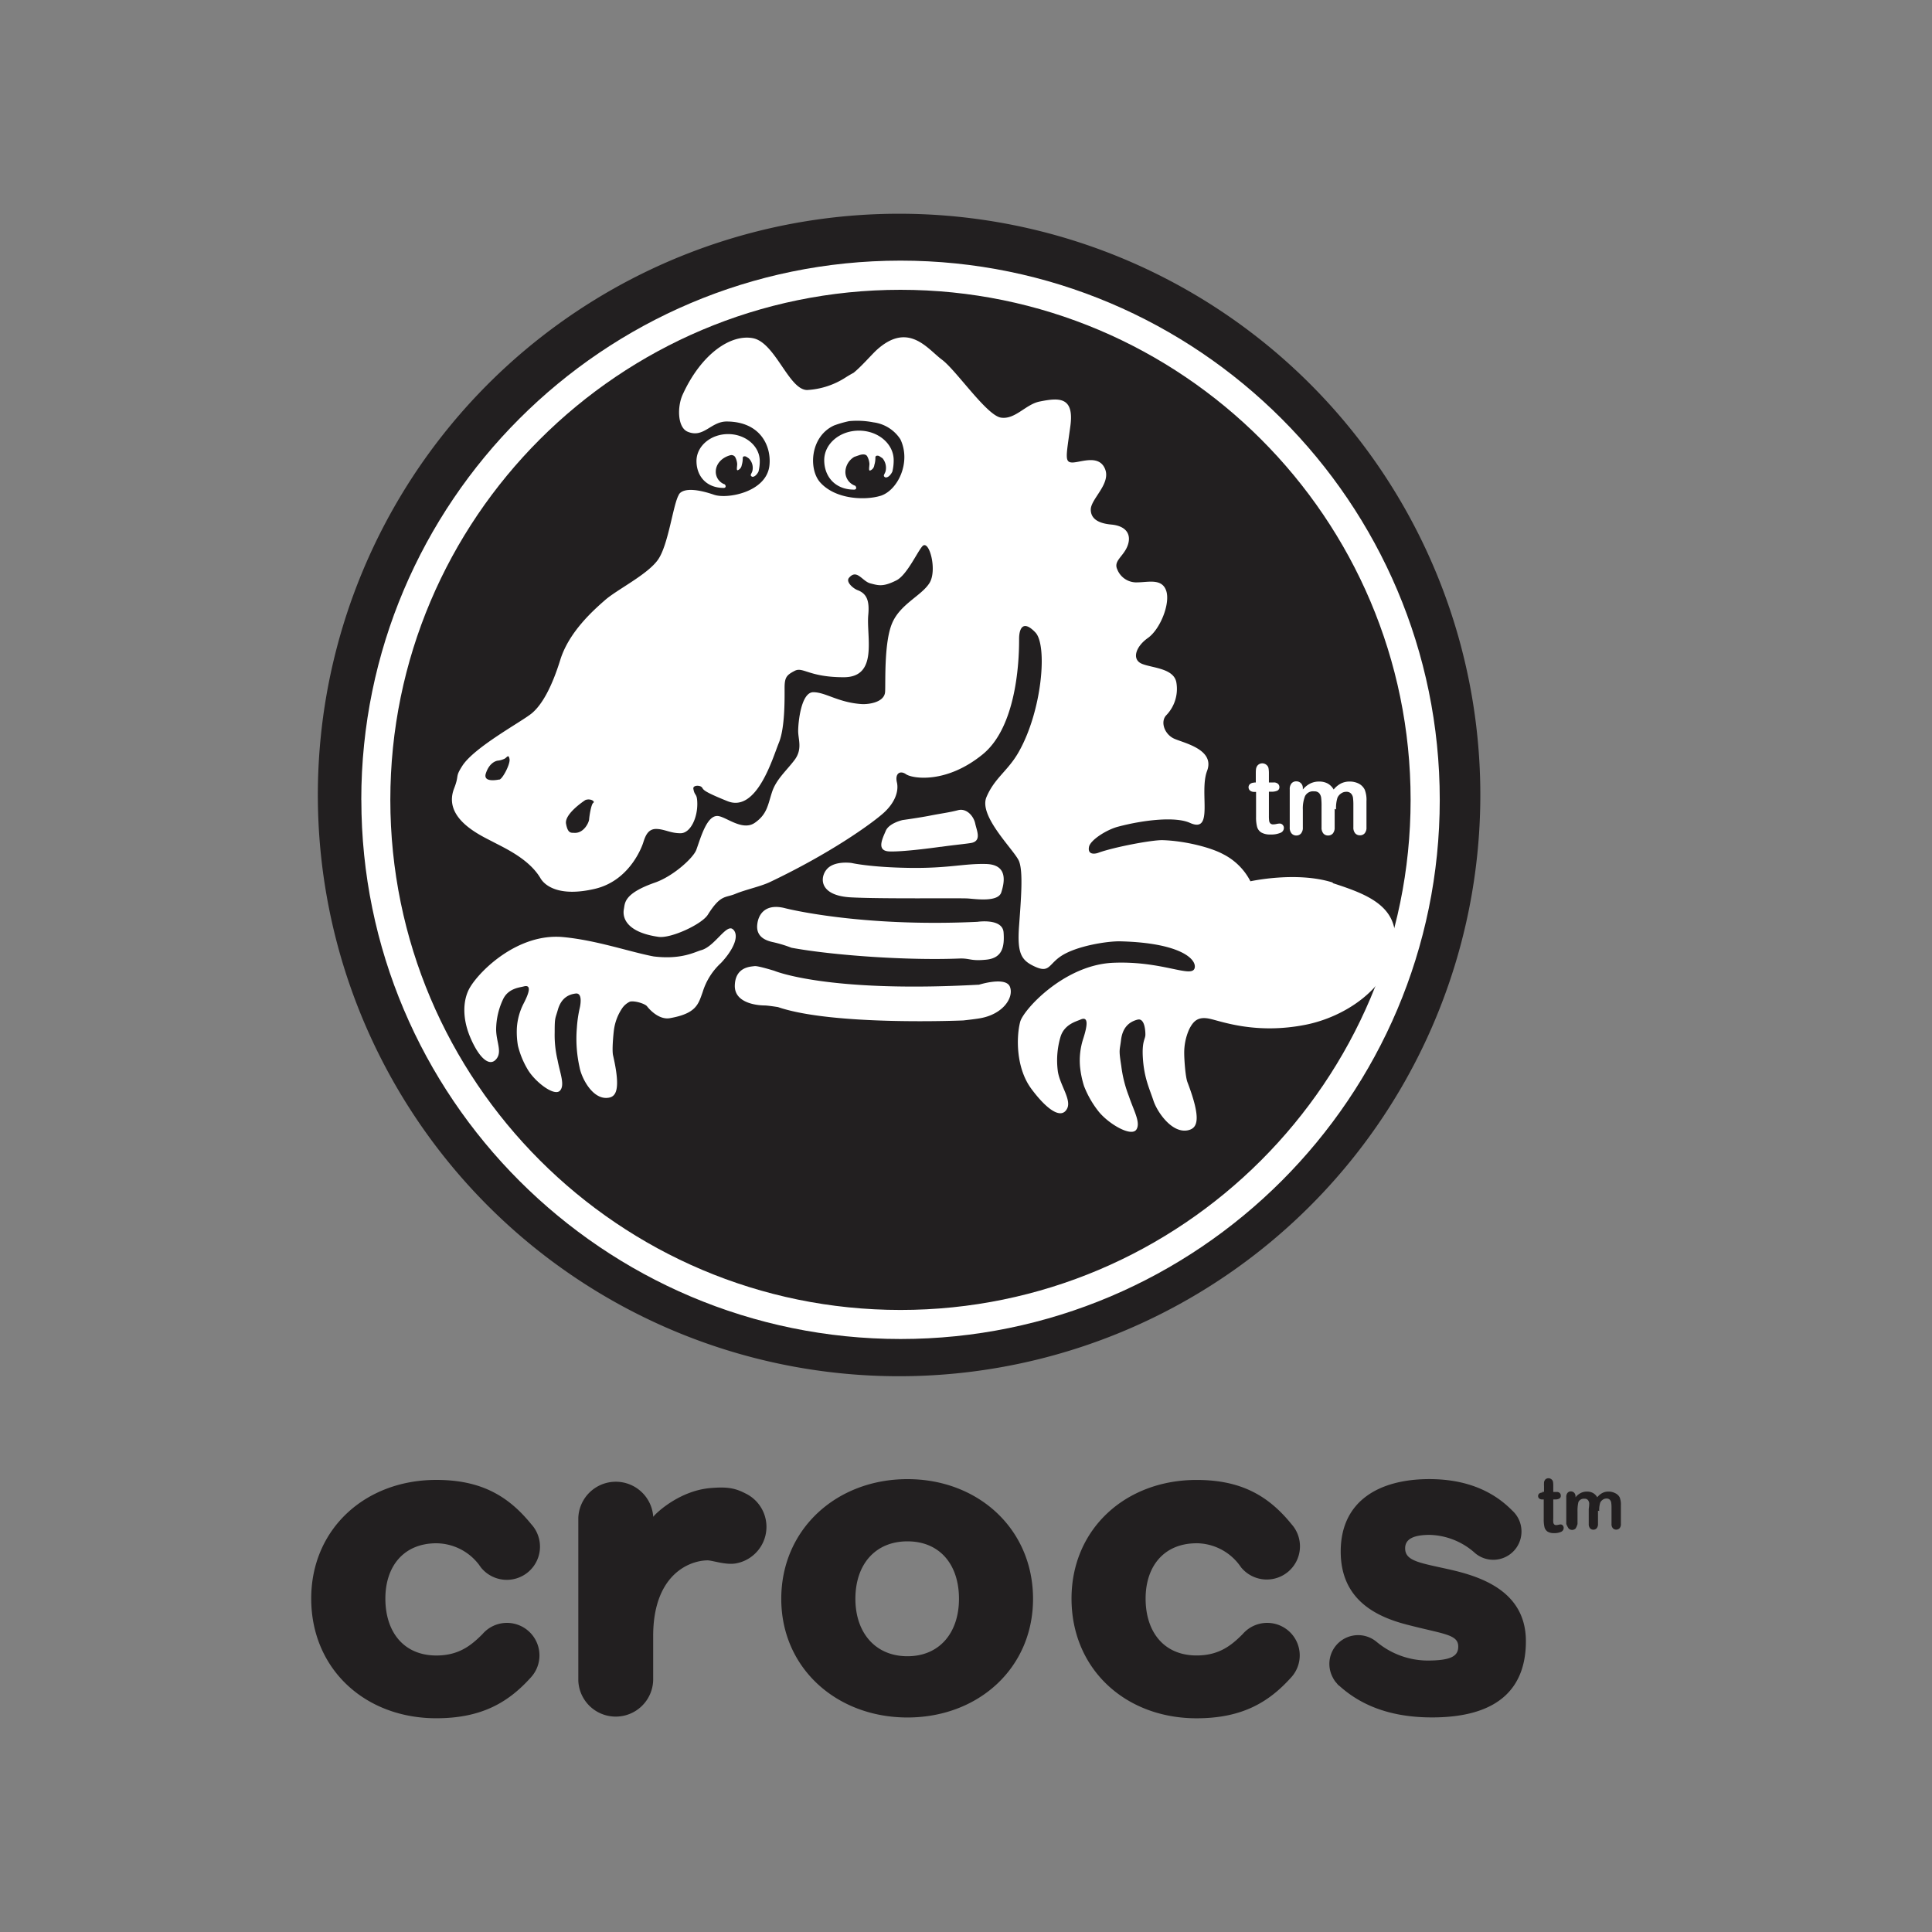 <svg id="Layer_1" data-name="Layer 1" xmlns="http://www.w3.org/2000/svg" viewBox="0 0 600 600"><rect x="0" y="0" width="600" height="600" fill="#808080" stroke="none"/><defs><style>.cls-1{fill:#221f20;}.cls-2{fill:#fff;}</style></defs><path class="cls-1" d="M371.61,479.27A16.8,16.8,0,0,1,384.89,486c.07.11.15.2.22.31s.24.31.34.47h0a10.31,10.31,0,1,0,15.65-13.42c-7.09-8.74-15.54-13.75-29.49-13.75-22.17,0-38.84,15.33-38.84,36.84,0,21.84,16.67,37.18,38.84,37.18,14.17,0,22.5-5,29.5-12.84h0A10.1,10.1,0,0,0,393.54,504h0a10.06,10.06,0,0,0-7.63,3.5c-3.32,3.32-7.16,6.62-14.29,6.62-10.17,0-15.84-7.33-15.84-17.67,0-10,5.67-17.17,15.84-17.17m-89.8,35.08c-10,0-16.17-7.34-16.17-17.84,0-10.67,6.16-17.84,16.17-17.84s16,7.17,16,17.84c0,10.5-6,17.84-16,17.84m0-55c-22,0-39.19,15.51-39.19,37.18,0,21.5,17.18,36.84,39.19,36.84s39-15.34,39-36.84c0-21.67-17-37.18-39-37.18M450.55,487.5c-9.67-2.17-14.17-2.66-14.17-6.67,0-2.82,2.5-4.16,7.67-4.16A21.91,21.91,0,0,1,457.72,482v0a8.76,8.76,0,0,0,14.79-6.41h0a8.77,8.77,0,0,0-2.93-6.53c-5.83-5.92-14.12-9.71-25.71-9.71-15.17,0-27.5,6.5-27.5,22.5,0,14.85,10.83,20.18,20.5,22.68,11.51,3,16,3,16,6.84,0,3-2.33,4.33-9.66,4.33A24.92,24.92,0,0,1,427.65,510l.21.2,0,0A8.93,8.93,0,0,0,413.93,521a3.13,3.13,0,0,0,.19.36c.17.27.32.53.52.8s.3.35.45.53.31.41.5.59a5.19,5.19,0,0,0,.46.36c6.19,5.56,15.11,9.72,28.67,9.72,22.33,0,29.16-10.66,29.16-23.67,0-15-13-19.84-23.33-22.18m-315-8.23A16.8,16.8,0,0,1,148.8,486a3.21,3.21,0,0,0,.21.3c.11.16.24.31.34.48h0A10.31,10.31,0,1,0,165,473.37c-7.1-8.75-15.55-13.77-29.5-13.77-22.18,0-38.85,15.33-38.85,36.85,0,21.83,16.67,37.17,38.85,37.17,14.17,0,22.5-5,29.5-12.83v0A10.1,10.1,0,0,0,157.45,504h0a10,10,0,0,0-7.63,3.51c-3.33,3.31-7.16,6.62-14.29,6.62-10.18,0-15.85-7.34-15.85-17.68,0-10,5.67-17.17,15.85-17.17m96.19-15.37c-3.46-1.83-5.93-2.21-11.07-1.78-9.29.78-16.49,7.3-17.8,8.94v.24c0-.15,0-.29,0-.44h0v-.05a11.65,11.65,0,0,0-23.25.59v50.49a11.63,11.63,0,0,0,23.25-.19V508.07c0-18.66,10.78-23.37,16.83-23.49,1.59,0,5.69,1.53,8.91.94a11.53,11.53,0,0,0,3.13-21.62m247.21-.59h.58v-1.77a11,11,0,0,1,0-1.12,1.58,1.58,0,0,1,.46-1,.83.83,0,0,1,.38-.23,1.44,1.44,0,0,1,1.57.32,1.25,1.25,0,0,1,.38.68,6.6,6.6,0,0,1,.08,1.15v2h1.07a1.29,1.29,0,0,1,.95.33,1.13,1.13,0,0,1,.32.83.92.92,0,0,1-.47.9,2.65,2.65,0,0,1-1.33.26h-.54v5.9a8.92,8.92,0,0,0,0,1.16,1.16,1.16,0,0,0,.25.65.84.84,0,0,0,.68.26,3.87,3.87,0,0,0,.7-.1,3.1,3.1,0,0,1,.68-.1.84.84,0,0,1,.64.31,1.09,1.09,0,0,1,.28.78,1.3,1.3,0,0,1-.77,1.19,4.83,4.83,0,0,1-2.21.41,3.59,3.59,0,0,1-2.07-.5,2.38,2.38,0,0,1-.92-1.41,10.06,10.06,0,0,1-.22-2.38v-6.17H479a1.43,1.43,0,0,1-1-.3,1,1,0,0,1-.33-.76,1,1,0,0,1,.35-.76,1.51,1.51,0,0,1,1-.3m17.25,5.61v4.13a2,2,0,0,1-.41,1.34,1.38,1.38,0,0,1-1.06.44,1.35,1.35,0,0,1-1-.44,2,2,0,0,1-.4-1.34v-4.71a10.36,10.36,0,0,0,.14-1.72,1.81,1.81,0,0,0-.4-1,1.27,1.27,0,0,0-1.05-.4,1.86,1.86,0,0,0-1.89,1,11.4,11.4,0,0,0-.29,2.84v4a5.23,5.23,0,0,1-.58,1.38,1.53,1.53,0,0,1-2.19,0,7.76,7.76,0,0,1-.72-1.39v-8.36a1.93,1.93,0,0,1,.4-1.31,1.3,1.3,0,0,1,1.05-.44,1.41,1.41,0,0,1,1,.41,1.59,1.59,0,0,1,.42,1.16v.26a5,5,0,0,1,1.63-1.34,4.17,4.17,0,0,1,1.92-.43,3.72,3.72,0,0,1,1.89.44,3.49,3.49,0,0,1,1.31,1.33,5,5,0,0,1,1.59-1.34,4,4,0,0,1,1.87-.43,4.33,4.33,0,0,1,2.07.47A3,3,0,0,1,503,465a6.18,6.18,0,0,1,.38,2.5v5.78a1.88,1.88,0,0,1-.4,1.32,1.47,1.47,0,0,1-2.1,0,1.91,1.91,0,0,1-.41-1.32v-5a10.28,10.28,0,0,0-.08-1.51,1.72,1.72,0,0,0-.43-1,1.4,1.4,0,0,0-1.08-.39,2,2,0,0,0-1.1.35,2.32,2.32,0,0,0-.81.92,7.49,7.49,0,0,0-.32,2.62M158.52,239.59s-2.47,3.75-4.36,3.37-2.82-1.07-1.47-3.57c0,0,2.53-1.83,3.78-1.73s1.71-.18,2-.66,1.59,1.08,0,2.59"/><path class="cls-1" d="M459.73,246.89A180.51,180.51,0,1,1,279.23,66.38a180.5,180.5,0,0,1,180.5,180.51"/><path class="cls-2" d="M121.22,248.39C121.22,161,192.29,90,279.65,90S438.08,161,438.08,248.39,367,406.82,279.65,406.82,121.22,335.75,121.22,248.39m-9,0c0,92.33,75.11,167.45,167.45,167.45s167.46-75.12,167.46-167.45S372,80.94,279.65,80.94,112.2,156.05,112.2,248.39"/><path class="cls-2" d="M389.41,243H390v-2.45c0-.66,0-1.17.05-1.55a2.41,2.41,0,0,1,.3-1,1.85,1.85,0,0,1,.68-.68,2,2,0,0,1,2.4.33,1.68,1.68,0,0,1,.53,1,9,9,0,0,1,.11,1.59V243h1.49a1.9,1.9,0,0,1,1.31.41,1.33,1.33,0,0,1,.46,1,1.18,1.18,0,0,1-.65,1.14,4.33,4.33,0,0,1-1.85.32h-.76v7.51a11,11,0,0,0,.07,1.47,1.47,1.47,0,0,0,.35.84,1.22,1.22,0,0,0,.95.33,5.53,5.53,0,0,0,1-.13,5.05,5.05,0,0,1,1-.13,1.25,1.25,0,0,1,.89.39,1.33,1.33,0,0,1,.39,1,1.62,1.62,0,0,1-1.07,1.49,7.24,7.24,0,0,1-3.08.52,5.38,5.38,0,0,1-2.89-.64,3,3,0,0,1-1.29-1.78,11.68,11.68,0,0,1-.31-3v-7.81h-.53a2,2,0,0,1-1.34-.41,1.35,1.35,0,0,1-.46-1.05,1.3,1.3,0,0,1,.48-1,2.14,2.14,0,0,1,1.41-.41m24.85,8.14v5.76a2.76,2.76,0,0,1-.56,1.88,1.92,1.92,0,0,1-1.49.63,1.86,1.86,0,0,1-1.46-.63,2.76,2.76,0,0,1-.56-1.88v-6.54a21.44,21.44,0,0,0-.11-2.57,2.82,2.82,0,0,0-.61-1.51,2,2,0,0,0-1.57-.58,2.81,2.81,0,0,0-2.84,1.48,10.51,10.51,0,0,0-.68,4.24v5.48a2.7,2.7,0,0,1-.56,1.87,1.84,1.84,0,0,1-1.47.64,1.89,1.89,0,0,1-1.46-.63,2.67,2.67,0,0,1-.58-1.87V245.12a2.7,2.7,0,0,1,.56-1.84,1.85,1.85,0,0,1,1.46-.62,2,2,0,0,1,1.47.58,2.14,2.14,0,0,1,.58,1.6v.35a7.19,7.19,0,0,1,2.31-1.87,6.14,6.14,0,0,1,2.73-.6,5.5,5.5,0,0,1,2.68.61,4.93,4.93,0,0,1,1.85,1.86,7.19,7.19,0,0,1,2.24-1.86,5.86,5.86,0,0,1,2.66-.61,6.12,6.12,0,0,1,2.93.66,4.23,4.23,0,0,1,1.83,1.89,8.68,8.68,0,0,1,.53,3.54v8.13a2.63,2.63,0,0,1-.56,1.85,1.86,1.86,0,0,1-1.48.62,1.91,1.91,0,0,1-1.46-.62,2.68,2.68,0,0,1-.57-1.85v-7a17.06,17.06,0,0,0-.11-2.14,2.41,2.41,0,0,0-.61-1.35,1.93,1.93,0,0,0-1.51-.55,2.71,2.71,0,0,0-1.55.49,3.26,3.26,0,0,0-1.14,1.3,10.47,10.47,0,0,0-.45,3.7M227.78,288.78c-2-2.39-5.68,5.12-10,6.3-2,.55-6.13,3-14.78,1.95-7.46-1.42-17.62-5-28-6-14-1.37-25.91,10.29-29.07,15.67-2.17,3.69-2.45,9.38.09,15.4,2.7,6.43,6.11,9.58,8.27,6.59,1.64-2.28-.23-5.3-.21-9.14a22.43,22.43,0,0,1,2.14-9.19c1.59-3.41,5.1-3.67,6.37-4,2.61-.73,1.73,2,0,5.34a19.2,19.2,0,0,0-2.07,7.52,25.17,25.17,0,0,0,.33,5.53A26.76,26.76,0,0,0,163.8,332c2.2,3.86,8.36,8.68,10.13,6.69,1.55-1.75,0-5.35-.76-9.42a33.82,33.82,0,0,1-.91-8.63c0-4.79.16-4.12,1-7.09,1-3.43,3.11-4.7,5.52-5s1.29,4.38,1.29,4.38a38.45,38.45,0,0,0-.92,6.31A40.52,40.52,0,0,0,180,331.5c.59,3.25,4,10,8.77,9.44,2.57-.27,4.08-2.46,1.62-13.2-.37-1.61.09-6.52.29-8a15.79,15.79,0,0,1,2.44-6.47,6,6,0,0,1,2.56-2.22c1.71-.31,4.69.73,5.25,1.45,1.16,1.49,4,4.25,7.12,3.7,8.24-1.46,8.82-4.34,10.18-8.14a20.37,20.37,0,0,1,5.68-9c3.09-3.26,5.92-7.91,3.91-10.28"/><path class="cls-2" d="M233.63,148.07c1,.09,1.84-1.38,1.94-1.66a12.89,12.89,0,0,0,.38-3.24c0-4.62-4.41-8.36-9.83-8.36s-9.82,3.74-9.82,8.36,3,8.36,8.46,8.36c.06,0,.53,0,.59-.41s-.3-.67-.24-.68a4.15,4.15,0,0,1-2.82-3.95c0-2.42,1.92-4.44,4.55-5.12a1.41,1.41,0,0,1,1.42.49,5.2,5.2,0,0,1,.68,2.23c0,.79-.33,2.15.23,1.92a2,2,0,0,0,1.18-1.55,7.35,7.35,0,0,0,.32-2.28.47.47,0,0,1,.47-.46,1,1,0,0,1,.65.14,9.21,9.21,0,0,1,.77.51,4.15,4.15,0,0,1,1.13,3.76c-.19,1-1.05,1.48-.06,1.94m1.53,139.18c-.33,3.63,2.52,4.84,4.94,5.35a40.15,40.15,0,0,1,5.69,1.73c12.81,2.37,36.06,4,52.16,3.35,3.29-.13,3.46.87,8.4.35s5.65-4,5.32-8.47-8.12-3.28-8.12-3.28c-36.57,1.73-59.66-4.21-59.66-4.21-5.92-1.56-8.4,1.56-8.73,5.18M273.37,154c-4.43,1.35-13.72,1.27-18.63-4.16-3.69-4.09-3.18-14.28,4.29-17.71a33.6,33.6,0,0,1,4.66-1.34,26.09,26.09,0,0,1,7.54.37,11.76,11.76,0,0,1,8.39,5.26c3.46,7.22-.9,16-6.25,17.59m-89.13,95.32c-.66.46-1.21,4.12-1.28,5.12s-1.65,4.38-4.61,4.2c-.93-.06-2,.31-2.56-2.83s6-7.36,6-7.36c1.54-.59,3.12.41,2.46.87m229.7,24.77c-11.21-3.6-25.62-.41-25.62-.41a19.3,19.3,0,0,0-8.4-8.38c-4-2.19-12.11-4.18-18.82-4.39-3.24-.11-15.28,2.17-20.07,3.94-.71.27-3.36.85-2.84-1.86.4-2.08,5.37-5.31,9.08-6.28,8.17-2.15,17.83-3.17,22.26-1.17,7.57,3.42,2.8-9.46,5.32-16.11s-7-8.63-10.13-10-4.44-5.32-2.54-7.31a11.76,11.76,0,0,0,3.17-10c-.63-4.65-7.6-4.65-10.77-6s-1.9-5.32,1.9-8,7-10.63,5.7-14.62-5.7-2.66-8.86-2.66a6.34,6.34,0,0,1-6.34-4c-1.28-2.66,1.9-4,3.17-7.31s-.12-6.19-5.08-6.64c-3.15-.29-6.33-1.33-6.33-4.65s6.33-8,4.43-12.62-7.6-2-10.13-2-1.91-2-.64-11.29-3.66-8.82-9.54-7.64c-4.35.87-7.57,5.65-12,5s-13.91-14.72-18.34-18-10.39-12-20.28-3c-1.56,1.43-4.74,5.13-7.17,7.08-.81.43-1.64.92-2.51,1.47a24.38,24.38,0,0,1-11.89,3.87c-5.7,0-9.88-14.76-16.85-16.09S217.72,110,212,122.56c-1.71,3.76-1.62,10.18,1.55,11.51,5,2.11,7.19-3.2,12.17-3.17,10.58.07,13.85,7.77,13.24,13.6-.86,8.36-13.14,10.56-17.2,9.15-10.2-3.48-11,.17-11,.12-1.73,3-3.17,15.29-6.34,19.94s-12.67,9.3-16.48,12.62-11.27,10-13.94,18.6-5.71,14-8.87,16.61S147.34,232,143.59,237.82c-2.38,3.71-.86,2.66-2.55,7-3.66,9.36,8.24,14.62,12,16.6s11.34,5.37,14.85,11.39c1.2,2,5.44,5.89,16.84,3.23s15-14.27,15-14.27c.63-2,1.44-4.33,4-4.33s4.43,1.33,7.6,1.33,5.42-5,5.21-9.69c-.11-2.79-.81-1.79-1.21-4.12-.2-1.18,2.13-1.16,2.68-.41s.19,1.14,7.89,4.25c9.15,3.71,14.09-13.51,16-18.17s1.76-13.71,1.76-17,.63-4,3.17-5.31,4.43,2,15.21,2,7-12.62,7.6-19.26c.42-4.38-.38-6.69-3.32-7.79-1.31-.49-3.75-2.53-2.65-3.83,2.45-2.88,4.08,1.07,6.62,1.73s3.93,1.15,8.07-.92c3.24-1.61,6.46-8.75,8.07-10.59,2.09-2.38,4.74,7.45,2.21,11.43s-9.05,6.48-11.59,12.47-2,18.3-2.17,21.24c-.17,3.52-5.63,4-7.38,3.85-7.21-.5-11.12-3.68-14.92-3.68s-4.7,9.39-4.7,12.05,1.4,5.64-1.13,9-5.7,6-7,10-1.51,6.83-5.31,9.49-8.78-1.73-11.38-2.08c-3.46-.46-5.37,6.49-6.8,10.46-.9,2.5-7.14,8.21-12.84,10.2-9.67,3.38-9.31,6.32-9.66,8.18-.64,3.31,1.56,7.38,10.76,8.68,3.82.54,13.4-3.87,15.3-6.87,4-6.36,5.38-5.16,8.55-6.48s7.84-2.29,10.76-3.68c18.76-8.93,31.25-17.93,35.05-21.25s5-7,4.36-9.71.95-3.83,2.85-2.51,12.39,3.11,23.8-6.19,11.3-32.52,11.3-35.84,1.27-6,5.07-2,2.09,24.31-5.21,37.14c-3.36,5.91-7.47,8-10,14s8.87,16.62,10.14,19.94.63,11.29,0,19.92.58,10.82,5,12.81,4.16-.72,8-3.29c4.85-3.23,14.63-4.71,18.5-4.6,18.83.48,23.8,5.69,23,8.37-1,3.09-10.11-2.37-25.32-1.71s-27.87,14.63-28.84,18.33c-1.21,4.61-1.38,14.26,3.45,20.79,4.61,6.23,9.3,9.79,11.14,6.13,1.39-2.78-2.31-7.36-2.91-11.63a25.78,25.78,0,0,1,.81-10.51c1.16-4,4.88-4.86,6.18-5.45,2.69-1.22,2.18,1.92.91,5.91a21.92,21.92,0,0,0-1,8.65,29.83,29.83,0,0,0,1.25,6.08,30.41,30.41,0,0,0,4.33,7.64c3,3.94,10.35,8.32,11.94,5.83,1.37-2.18-.88-5.93-2.34-10.32a39.08,39.08,0,0,1-2.37-9.42c-.83-5.3-.49-4.59-.08-8,.47-4,2.58-5.71,5.12-6.37s2.45,4.65,2.45,4.65c0,1.47-1.12,1.95-.78,7.29.39,6.2,2.06,9.5,3.3,13.26,1.16,3.5,5.86,10.43,10.93,9.1,2.71-.72,4-3.38-.39-14.89-.66-1.73-1-7.24-1-8.92a17.81,17.81,0,0,1,1.57-7.56c1.26-2.44,2.67-4,6.36-3.2s14.34,4.91,29.74,1.86c12.42-2.46,25.74-11.41,27.64-24s-8.07-16.4-19.22-20M292.18,263c3.75-.56,8.68-1,9.79-1.29,2.83-.81,1.37-3.72.88-6s-2.69-4.8-5.33-4.1-5.18,1-8.63,1.68-8.56,1.38-8.56,1.38-4.22.92-5.25,3.35-3,6.23,1.1,6.4,13.87-1.14,16-1.45m-35.73,7.38c-1.93,2.83-1.5,7.81,7.73,8.33s33.94.18,36.4.35,9.39,1.21,10.38-1.9,2.15-8.64-4.77-8.81-11.54,1.38-23.72,1.21-18-1.52-18-1.52-5.83-.9-8,2.34m47.43,35.46c-47.11,2.59-63.4-4.31-63.4-4.31s-5.21-1.63-6.2-1.46-5.94.1-6.1,6,8,6.21,9.14,6.21,4.28.51,4.28.51c17.14,5.88,57.5,4.15,57.5,4.15s3.36-.36,5.13-.66c7.33-1.23,10.7-6.54,9.38-9.82s-9.73-.58-9.73-.58"/><path class="cls-2" d="M266.73,133.74c-5.94,0-10.76,4.1-10.76,9.16s3.34,9.16,9.28,9.16c.06,0,.58,0,.64-.45s-.32-.74-.26-.74a4.54,4.54,0,0,1-3.09-4.33,5.6,5.6,0,0,1,2.78-4.66l1.52-.52s1.82-.69,2.45.3a5.62,5.62,0,0,1,.72,2.39c0,.84-.35,2.31.25,2.06a2,2,0,0,0,1.26-1.66,7.49,7.49,0,0,0,.34-2.43.52.52,0,0,1,.51-.5,1.18,1.18,0,0,1,.7.14c.25.15.69.46,1,.65a4.65,4.65,0,0,1,1,3.84c-.2,1.11-1.15,1.62-.07,2.12,1.15.1,2-1.51,2.13-1.82a14.37,14.37,0,0,0,.41-3.55c0-5.06-4.82-9.16-10.77-9.16"/><path class="cls-1" d="M154.87,242.11s-4.94,1.1-4-1.87,2.72-3.82,3.61-4a6.52,6.52,0,0,0,2.31-.66c.64-.39,1.17-1.48,1.45.18s-2.55,6.88-3.36,6.32"/></svg>